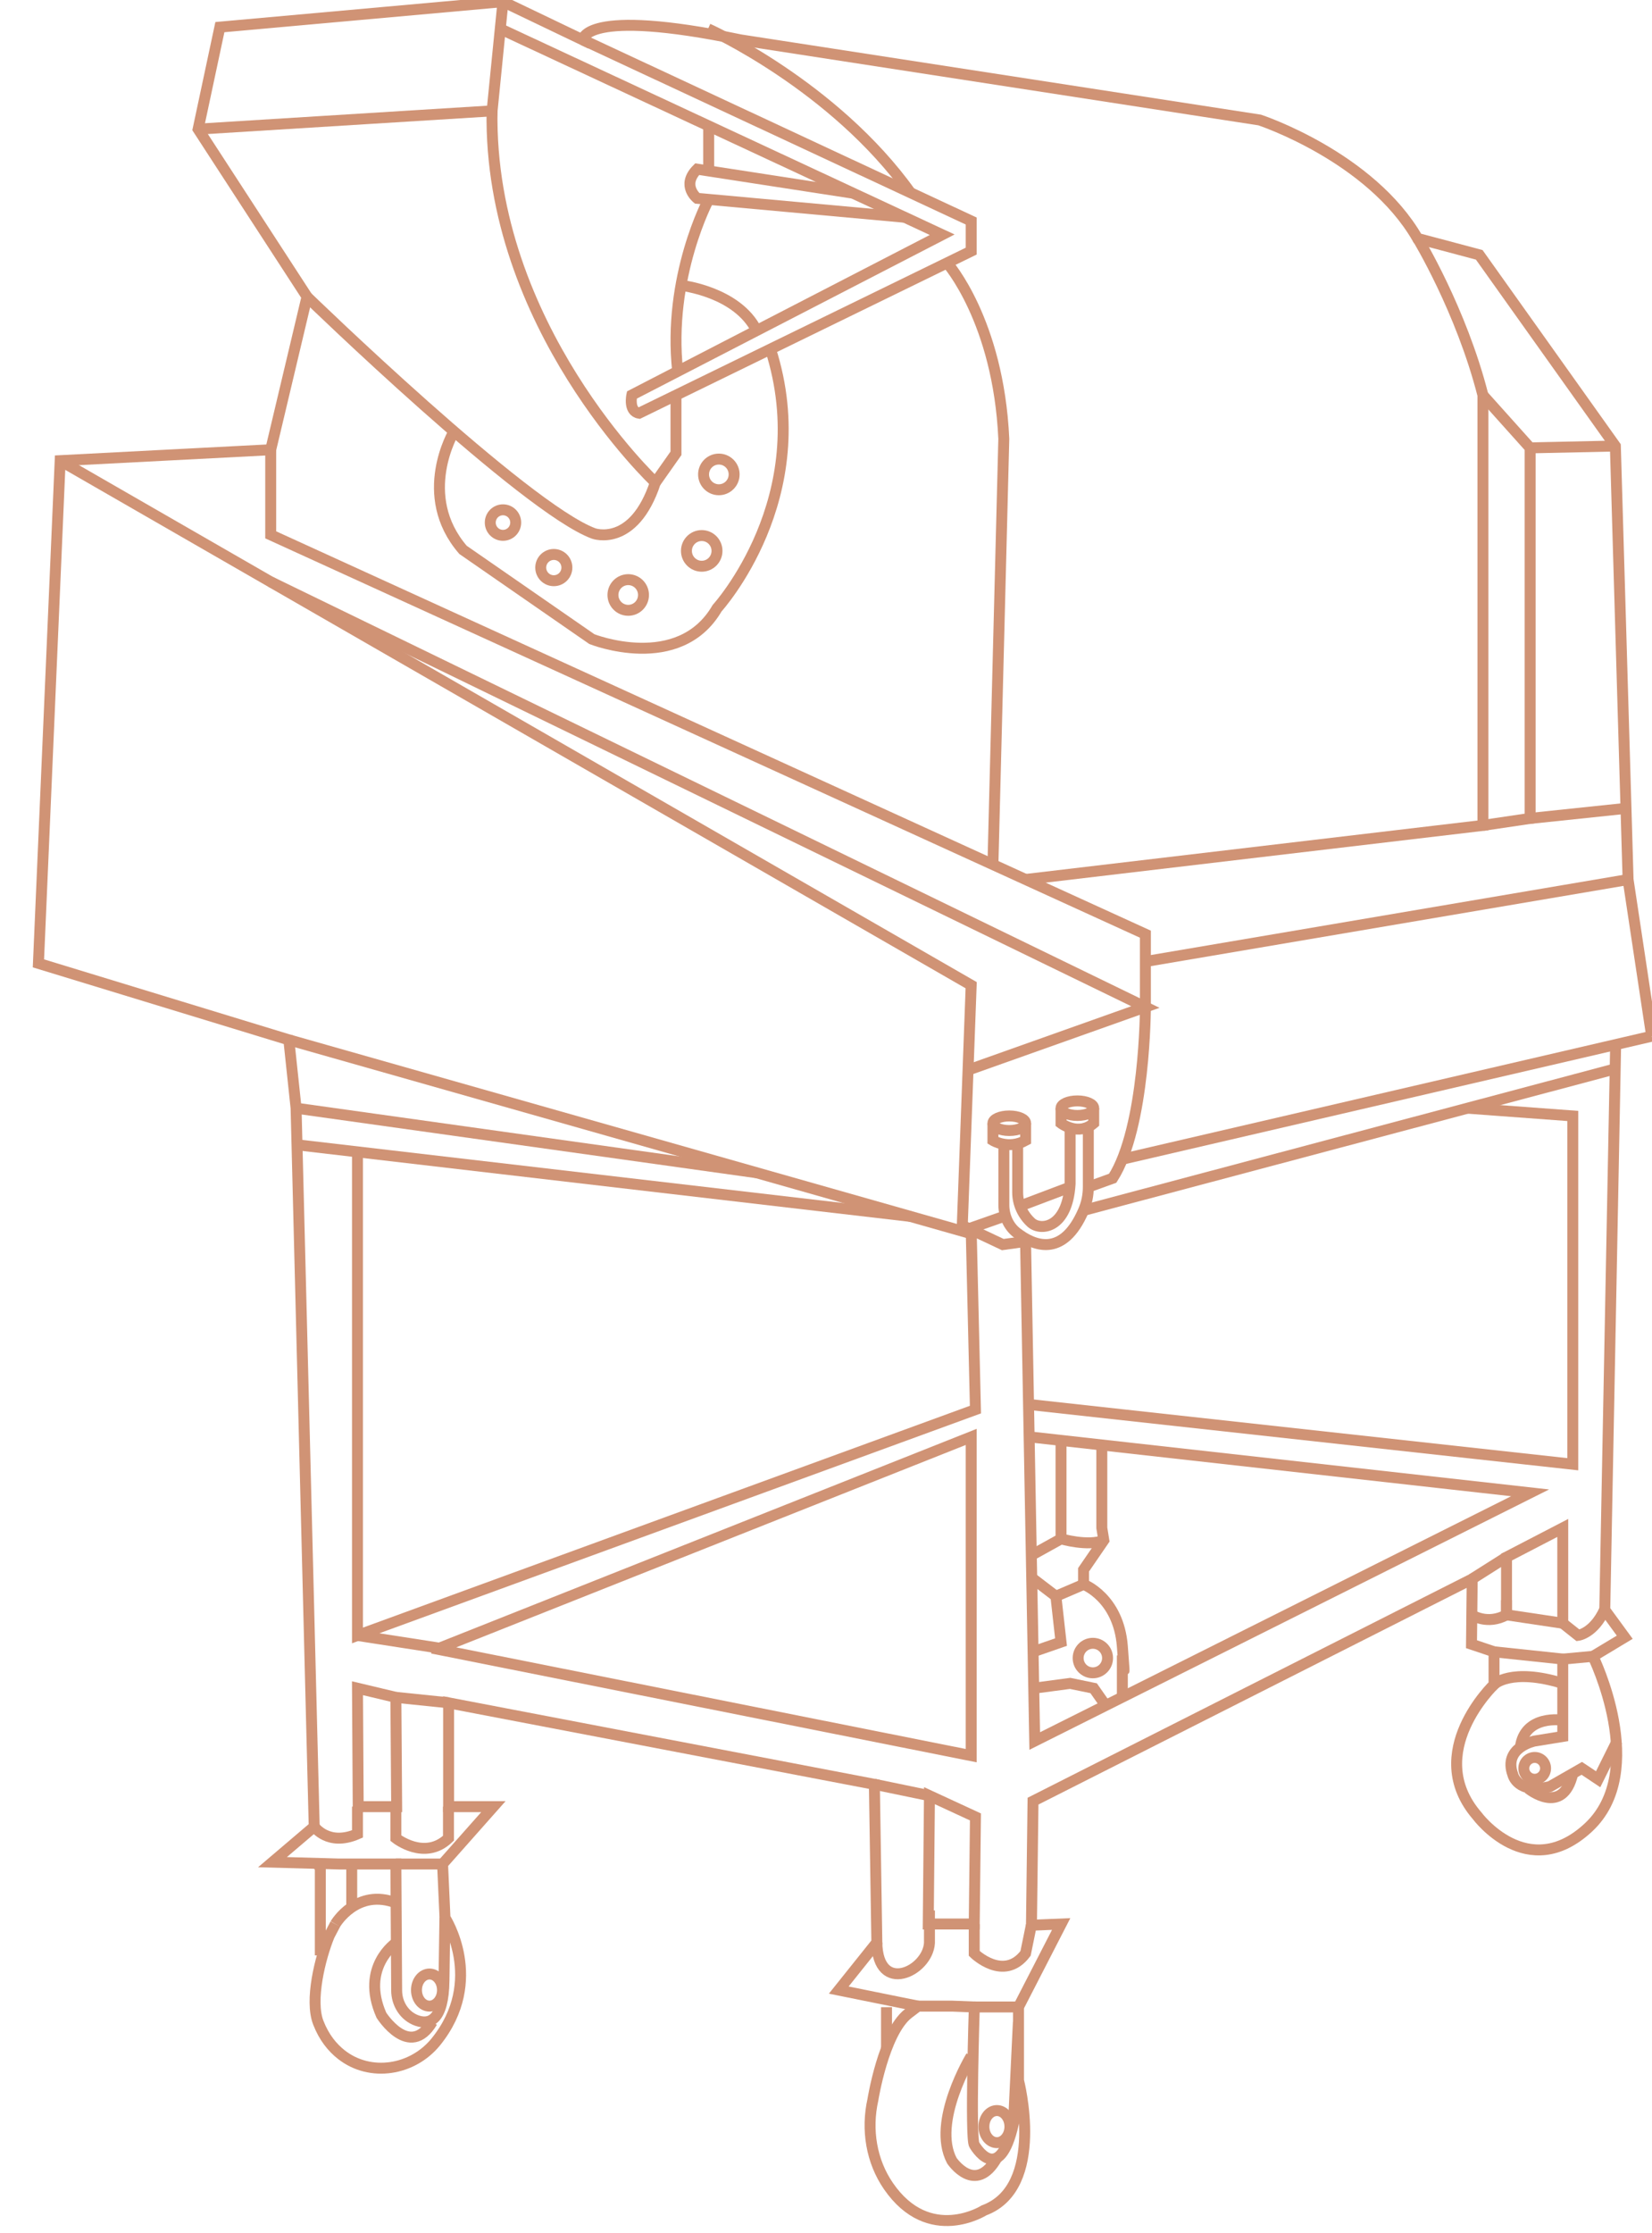<svg width="151" height="204" viewBox="0 0 151 204" fill="none" xmlns="http://www.w3.org/2000/svg">
<g opacity="0.6" clip-path="url(#clip0_21_522)">
<path d="M45.974 0.152L44.98 10.128L18.104 11.796" stroke="#B04B19" stroke-miterlimit="10"/>
<path d="M28.057 27.103C28.057 27.103 47.963 46.404 54.265 48.731C54.265 48.731 57.916 50.06 59.904 44.072C59.904 44.072 44.643 29.762 44.975 10.128" stroke="#B04B19" stroke-miterlimit="10"/>
<path d="M45.728 2.635L86.119 21.441L57.754 36.083C57.754 36.083 57.422 37.581 58.416 37.744L88.77 22.939V20.189L53.271 3.638" stroke="#B04B19" stroke-miterlimit="10"/>
<path d="M82.682 19.844L63.724 18.117C63.724 18.117 62.23 16.951 63.724 15.452L77.972 17.648" stroke="#B04B19" stroke-miterlimit="10"/>
<path d="M64.777 15.452V11.503" stroke="#B04B19" stroke-miterlimit="10"/>
<path d="M64.777 18.215C64.777 18.215 60.989 25.272 61.944 33.925" stroke="#B04B19" stroke-miterlimit="10"/>
<path d="M61.788 36.102V41.406L59.911 44.071" stroke="#B04B19" stroke-miterlimit="10"/>
<path d="M41.499 39.406C41.499 39.406 38.01 45.238 42.324 50.229L54.102 58.381C54.102 58.381 62.067 61.541 65.549 55.553C65.549 55.553 74.762 45.446 70.428 31.893" stroke="#B04B19" stroke-miterlimit="10"/>
<path d="M91.758 104.634V110.068C91.758 111.078 92.194 112.023 92.921 112.59C94.448 113.782 97.151 114.962 99.041 110.564C99.327 109.905 99.477 109.169 99.477 108.433V102.601" stroke="#B04B19" stroke-miterlimit="10"/>
<path d="M5.5 42.078L88.77 89.992L87.938 112.454L26.4 94.983" stroke="#B04B19" stroke-miterlimit="10"/>
<path d="M24.743 53.149L104.694 91.986L88.77 97.642" stroke="#B04B19" stroke-miterlimit="10"/>
<path d="M24.743 41.074V48.854L104.694 85.333V91.986C104.694 91.986 104.694 102.966 101.705 107.625L99.464 108.433" stroke="#B04B19" stroke-miterlimit="10"/>
<path d="M27.063 101.226L69.162 107.123" stroke="#B04B19" stroke-miterlimit="10"/>
<path d="M92.252 103.266C93.077 103.266 93.746 102.968 93.746 102.601C93.746 102.234 93.077 101.936 92.252 101.936C91.427 101.936 90.758 102.234 90.758 102.601C90.758 102.968 91.427 103.266 92.252 103.266Z" stroke="#B04B19" stroke-miterlimit="10"/>
<path d="M98.476 101.891C99.301 101.891 99.97 101.593 99.97 101.226C99.97 100.859 99.301 100.561 98.476 100.561C97.651 100.561 96.982 100.859 96.982 101.226C96.982 101.593 97.651 101.891 98.476 101.891Z" stroke="#B04B19" stroke-miterlimit="10"/>
<path d="M90.758 102.601V104.171C90.758 104.171 92.168 105.044 93.746 104.171V102.601" stroke="#B04B19" stroke-miterlimit="10"/>
<path d="M96.982 101.226V102.601C96.982 102.601 98.561 103.813 99.97 102.601V101.226" stroke="#B04B19" stroke-miterlimit="10"/>
<path d="M93.019 104.562V108.909C93.019 110.016 93.513 111 94.253 111.678C95.104 112.453 97.56 112.232 97.813 108.146V103.266" stroke="#B04B19" stroke-miterlimit="10"/>
<path d="M27.063 104.562L83.228 111.111" stroke="#B04B19" stroke-miterlimit="10"/>
<path d="M87.938 112.453L91.758 111.111" stroke="#B04B19" stroke-miterlimit="10"/>
<path d="M93.019 110.244L97.813 108.433" stroke="#B04B19" stroke-miterlimit="10"/>
<path d="M64.719 2.635C64.719 2.635 76.192 7.782 83.228 17.609" stroke="#B04B19" stroke-miterlimit="10"/>
<path d="M86.567 24.014C86.567 24.014 91.258 29.28 91.752 40.084L90.758 78.973" stroke="#B04B19" stroke-miterlimit="10"/>
<path d="M102.589 105.885L150.977 94.651" stroke="#B04B19" stroke-miterlimit="10"/>
<path d="M93.746 80.335L135.547 75.395V36.102C133.559 28.302 129.577 21.773 129.577 21.773" stroke="#B04B19" stroke-miterlimit="10"/>
<path d="M135.547 36.102L139.861 40.911V74.757L135.547 75.395" stroke="#B04B19" stroke-miterlimit="10"/>
<path d="M104.694 87.829L148.82 80.341" stroke="#B04B19" stroke-miterlimit="10"/>
<path d="M139.861 40.91L147.657 40.742" stroke="#B04B19" stroke-miterlimit="10"/>
<path d="M139.861 74.757L148.625 73.838" stroke="#B04B19" stroke-miterlimit="10"/>
<path d="M30.655 175.746L30.097 176.809C29.265 178.835 28.297 182.725 29.096 184.765C29.61 186.088 30.363 187.02 31.201 187.678C33.852 189.756 37.724 189.124 39.842 186.505C44.383 180.875 40.674 175.173 40.674 175.173L40.453 170.266L45.098 165.027H41.005V155.546L79.921 162.988L80.148 177.428L76.666 181.781L83.91 183.247" stroke="#B04B19" stroke-miterlimit="10"/>
<path d="M93.084 184.693L92.642 193.92C91.317 199.909 89.056 195.914 89.056 195.914C88.672 195.36 89.056 183.325 89.056 183.325L87.009 183.247H83.91L83.001 183.937C80.759 185.71 79.785 191.802 79.785 191.802C79.18 194.52 79.635 197.406 81.214 199.694C84.937 205.083 89.946 201.903 89.946 201.903C95.637 199.798 93.097 190.036 93.097 190.036V183.325L96.995 175.746L94.279 175.857L94.422 164.525L134.566 144.227L134.501 150.189L136.561 150.88V153.878C136.561 153.878 130.038 160.088 135.014 165.855C135.014 165.855 139.627 172.104 145.188 166.93C150.75 161.756 145.604 151.297 145.604 151.297L148.508 149.551L146.683 147.055L147.677 95.42" stroke="#B04B19" stroke-miterlimit="10"/>
<path d="M99.035 110.564L147.612 97.642" stroke="#B04B19" stroke-miterlimit="10"/>
<path d="M134.144 101.226L143.759 101.936V133.749L93.746 128.256" stroke="#B04B19" stroke-miterlimit="10"/>
<path d="M32.676 105.214V149.388L89.16 128.757L88.77 112.323L91.661 113.685L93.74 113.398L94.578 159.032L139.861 136.362L94.065 131.246" stroke="#B04B19" stroke-miterlimit="10"/>
<path d="M32.676 154.21L36.184 155.044L36.256 165.027H32.741L32.676 154.21Z" stroke="#B04B19" stroke-miterlimit="10"/>
<path d="M84.956 164.023L89.16 165.965L89.049 175.746H84.846L84.956 164.023Z" stroke="#B04B19" stroke-miterlimit="10"/>
<path d="M137.704 142.233V147.505L142.843 148.273V139.568L137.704 142.233Z" stroke="#B04B19" stroke-miterlimit="10"/>
<path d="M102.588 155.024V151.212C102.588 151.212 102.939 154.841 102.588 150.378C102.238 145.914 99.041 144.722 99.041 144.722V143.392L100.893 140.695L100.711 139.567V131.989" stroke="#B04B19" stroke-miterlimit="10"/>
<path d="M94.266 142.07L96.982 140.565V131.572" stroke="#B04B19" stroke-miterlimit="10"/>
<path d="M28.726 166.852C28.726 166.852 29.993 168.683 32.676 167.516V165.021" stroke="#B04B19" stroke-miterlimit="10"/>
<path d="M36.184 165.027V167.907C36.184 167.907 38.815 169.999 40.992 167.907V165.027" stroke="#B04B19" stroke-miterlimit="10"/>
<path d="M40.667 175.173L40.583 180.914C40.537 184.563 39.27 184.967 38.12 184.57C36.971 184.172 36.256 183.032 36.256 181.813L36.184 170.266H31.006L24.906 170.097L28.72 166.852L27.063 101.226L26.4 94.984L3.512 87.998L5.5 42.078L24.743 41.081L28.063 27.103L18.11 11.796L20.098 2.478L45.975 0.152L53.271 3.645C53.271 3.645 53.271 0.647 67.701 3.645L115.141 10.962C115.141 10.962 125.256 14.292 129.57 21.779L135.209 23.278L147.651 40.748L148.814 80.348L150.971 94.658" stroke="#B04B19" stroke-miterlimit="10"/>
<path d="M36.184 177.48C36.184 177.48 32.923 179.676 34.859 184.074C34.859 184.074 37.432 188.14 39.504 184.693" stroke="#B04B19" stroke-miterlimit="10"/>
<path d="M30.655 175.746C30.655 175.746 32.617 172.404 36.256 173.844" stroke="#B04B19" stroke-miterlimit="10"/>
<path d="M39.257 183.246C39.914 183.246 40.446 182.59 40.446 181.78C40.446 180.971 39.914 180.314 39.257 180.314C38.601 180.314 38.068 180.971 38.068 181.78C38.068 182.59 38.601 183.246 39.257 183.246Z" stroke="#B04B19" stroke-miterlimit="10"/>
<path d="M91.122 195.719C91.778 195.719 92.311 195.062 92.311 194.253C92.311 193.443 91.778 192.786 91.122 192.786C90.465 192.786 89.933 193.443 89.933 194.253C89.933 195.062 90.465 195.719 91.122 195.719Z" stroke="#B04B19" stroke-miterlimit="10"/>
<path d="M36.184 170.266H40.44" stroke="#B04B19" stroke-miterlimit="10"/>
<path d="M28.726 170.266H29.278V178.613" stroke="#B04B19" stroke-miterlimit="10"/>
<path d="M32.15 170.266V174.215" stroke="#B04B19" stroke-miterlimit="10"/>
<path d="M84.956 174.508V177.48C84.8 180.08 80.22 182.256 80.148 177.428" stroke="#B04B19" stroke-miterlimit="10"/>
<path d="M89.049 175.746V178.431C89.049 178.431 91.752 181.07 93.74 178.431L94.266 175.857" stroke="#B04B19" stroke-miterlimit="10"/>
<path d="M81.032 183.344V187.104" stroke="#B04B19" stroke-miterlimit="10"/>
<path d="M88.77 187.821C88.77 187.821 85.125 193.809 87.003 197.361C87.003 197.361 89.16 200.58 91.122 197.1" stroke="#B04B19" stroke-miterlimit="10"/>
<path d="M140.277 162.525C140.826 162.525 141.271 162.078 141.271 161.528C141.271 160.977 140.826 160.531 140.277 160.531C139.728 160.531 139.283 160.977 139.283 161.528C139.283 162.078 139.728 162.525 140.277 162.525Z" stroke="#B04B19" stroke-miterlimit="10"/>
<path d="M99.892 152.802C100.635 152.802 101.237 152.199 101.237 151.454C101.237 150.709 100.635 150.105 99.892 150.105C99.15 150.105 98.547 150.709 98.547 151.454C98.547 152.199 99.15 152.802 99.892 152.802Z" stroke="#B04B19" stroke-miterlimit="10"/>
<path d="M136.541 150.88L142.843 151.545V158.615L140.27 159.032C140.27 159.032 137.366 159.612 138.282 162.107C138.282 162.107 138.698 163.938 141.68 163.189L144.584 161.527L146.078 162.524L147.813 159.032" stroke="#B04B19" stroke-miterlimit="10"/>
<path d="M94.305 144.123L96.514 145.81L96.982 149.994L94.428 150.88" stroke="#B04B19" stroke-miterlimit="10"/>
<path d="M94.487 154.21L97.813 153.767L99.964 154.21L100.893 155.539" stroke="#B04B19" stroke-miterlimit="10"/>
<path d="M96.514 145.81L99.035 144.729" stroke="#B04B19" stroke-miterlimit="10"/>
<path d="M142.843 151.551L145.585 151.297" stroke="#B04B19" stroke-miterlimit="10"/>
<path d="M136.541 153.877C136.541 153.877 138.087 152.307 142.843 153.767" stroke="#B04B19" stroke-miterlimit="10"/>
<path d="M142.843 157.129C142.843 157.129 139.341 156.562 138.964 159.618" stroke="#B04B19" stroke-miterlimit="10"/>
<path d="M139.692 163.372C139.692 163.372 142.843 165.965 143.759 162.003" stroke="#B04B19" stroke-miterlimit="10"/>
<path d="M134.514 147.505C134.514 147.505 135.937 148.476 137.704 147.505V146.169" stroke="#B04B19" stroke-miterlimit="10"/>
<path d="M142.843 148.273L144.24 149.381C144.24 149.381 145.663 149.212 146.657 147.055" stroke="#B04B19" stroke-miterlimit="10"/>
<path d="M96.982 140.565C96.982 140.565 99.47 141.288 100.893 140.695" stroke="#B04B19" stroke-miterlimit="10"/>
<path d="M62.243 26.067C62.243 26.067 67.376 26.621 69.162 30.192" stroke="#B04B19" stroke-miterlimit="10"/>
<path d="M45.975 48.9C46.617 48.9 47.138 48.378 47.138 47.734C47.138 47.09 46.617 46.567 45.975 46.567C45.333 46.567 44.812 47.09 44.812 47.734C44.812 48.378 45.333 48.9 45.975 48.9Z" stroke="#B04B19" stroke-miterlimit="10"/>
<path d="M50.62 53.044C51.281 53.044 51.816 52.508 51.816 51.845C51.816 51.183 51.281 50.647 50.62 50.647C49.96 50.647 49.425 51.183 49.425 51.845C49.425 52.508 49.96 53.044 50.62 53.044Z" stroke="#B04B19" stroke-miterlimit="10"/>
<path d="M57.422 55.749C58.194 55.749 58.819 55.121 58.819 54.348C58.819 53.574 58.194 52.947 57.422 52.947C56.651 52.947 56.026 53.574 56.026 54.348C56.026 55.121 56.651 55.749 57.422 55.749Z" stroke="#B04B19" stroke-miterlimit="10"/>
<path d="M64.14 51.722C64.912 51.722 65.537 51.094 65.537 50.321C65.537 49.547 64.912 48.92 64.14 48.92C63.369 48.92 62.743 49.547 62.743 50.321C62.743 51.094 63.369 51.722 64.14 51.722Z" stroke="#B04B19" stroke-miterlimit="10"/>
<path d="M65.706 44.736C66.477 44.736 67.103 44.109 67.103 43.335C67.103 42.561 66.477 41.934 65.706 41.934C64.934 41.934 64.309 42.561 64.309 43.335C64.309 44.109 64.934 44.736 65.706 44.736Z" stroke="#B04B19" stroke-miterlimit="10"/>
<path d="M89.049 183.325H93.084" stroke="#B04B19" stroke-miterlimit="10"/>
<path d="M36.184 155.044L40.998 155.539" stroke="#B04B19" stroke-miterlimit="10"/>
<path d="M79.915 162.981L84.956 164.024" stroke="#B04B19" stroke-miterlimit="10"/>
<path d="M134.553 144.227L137.704 142.233" stroke="#B04B19" stroke-miterlimit="10"/>
<path d="M32.676 149.388L40.167 150.548L88.77 131.253V160.368L39.504 150.548" stroke="#B04B19" stroke-miterlimit="10"/>
</g>
<defs>
<clipPath id="clip0_21_522">
<rect width="151" height="204" fill="white"/>
</clipPath>
</defs>
</svg>
